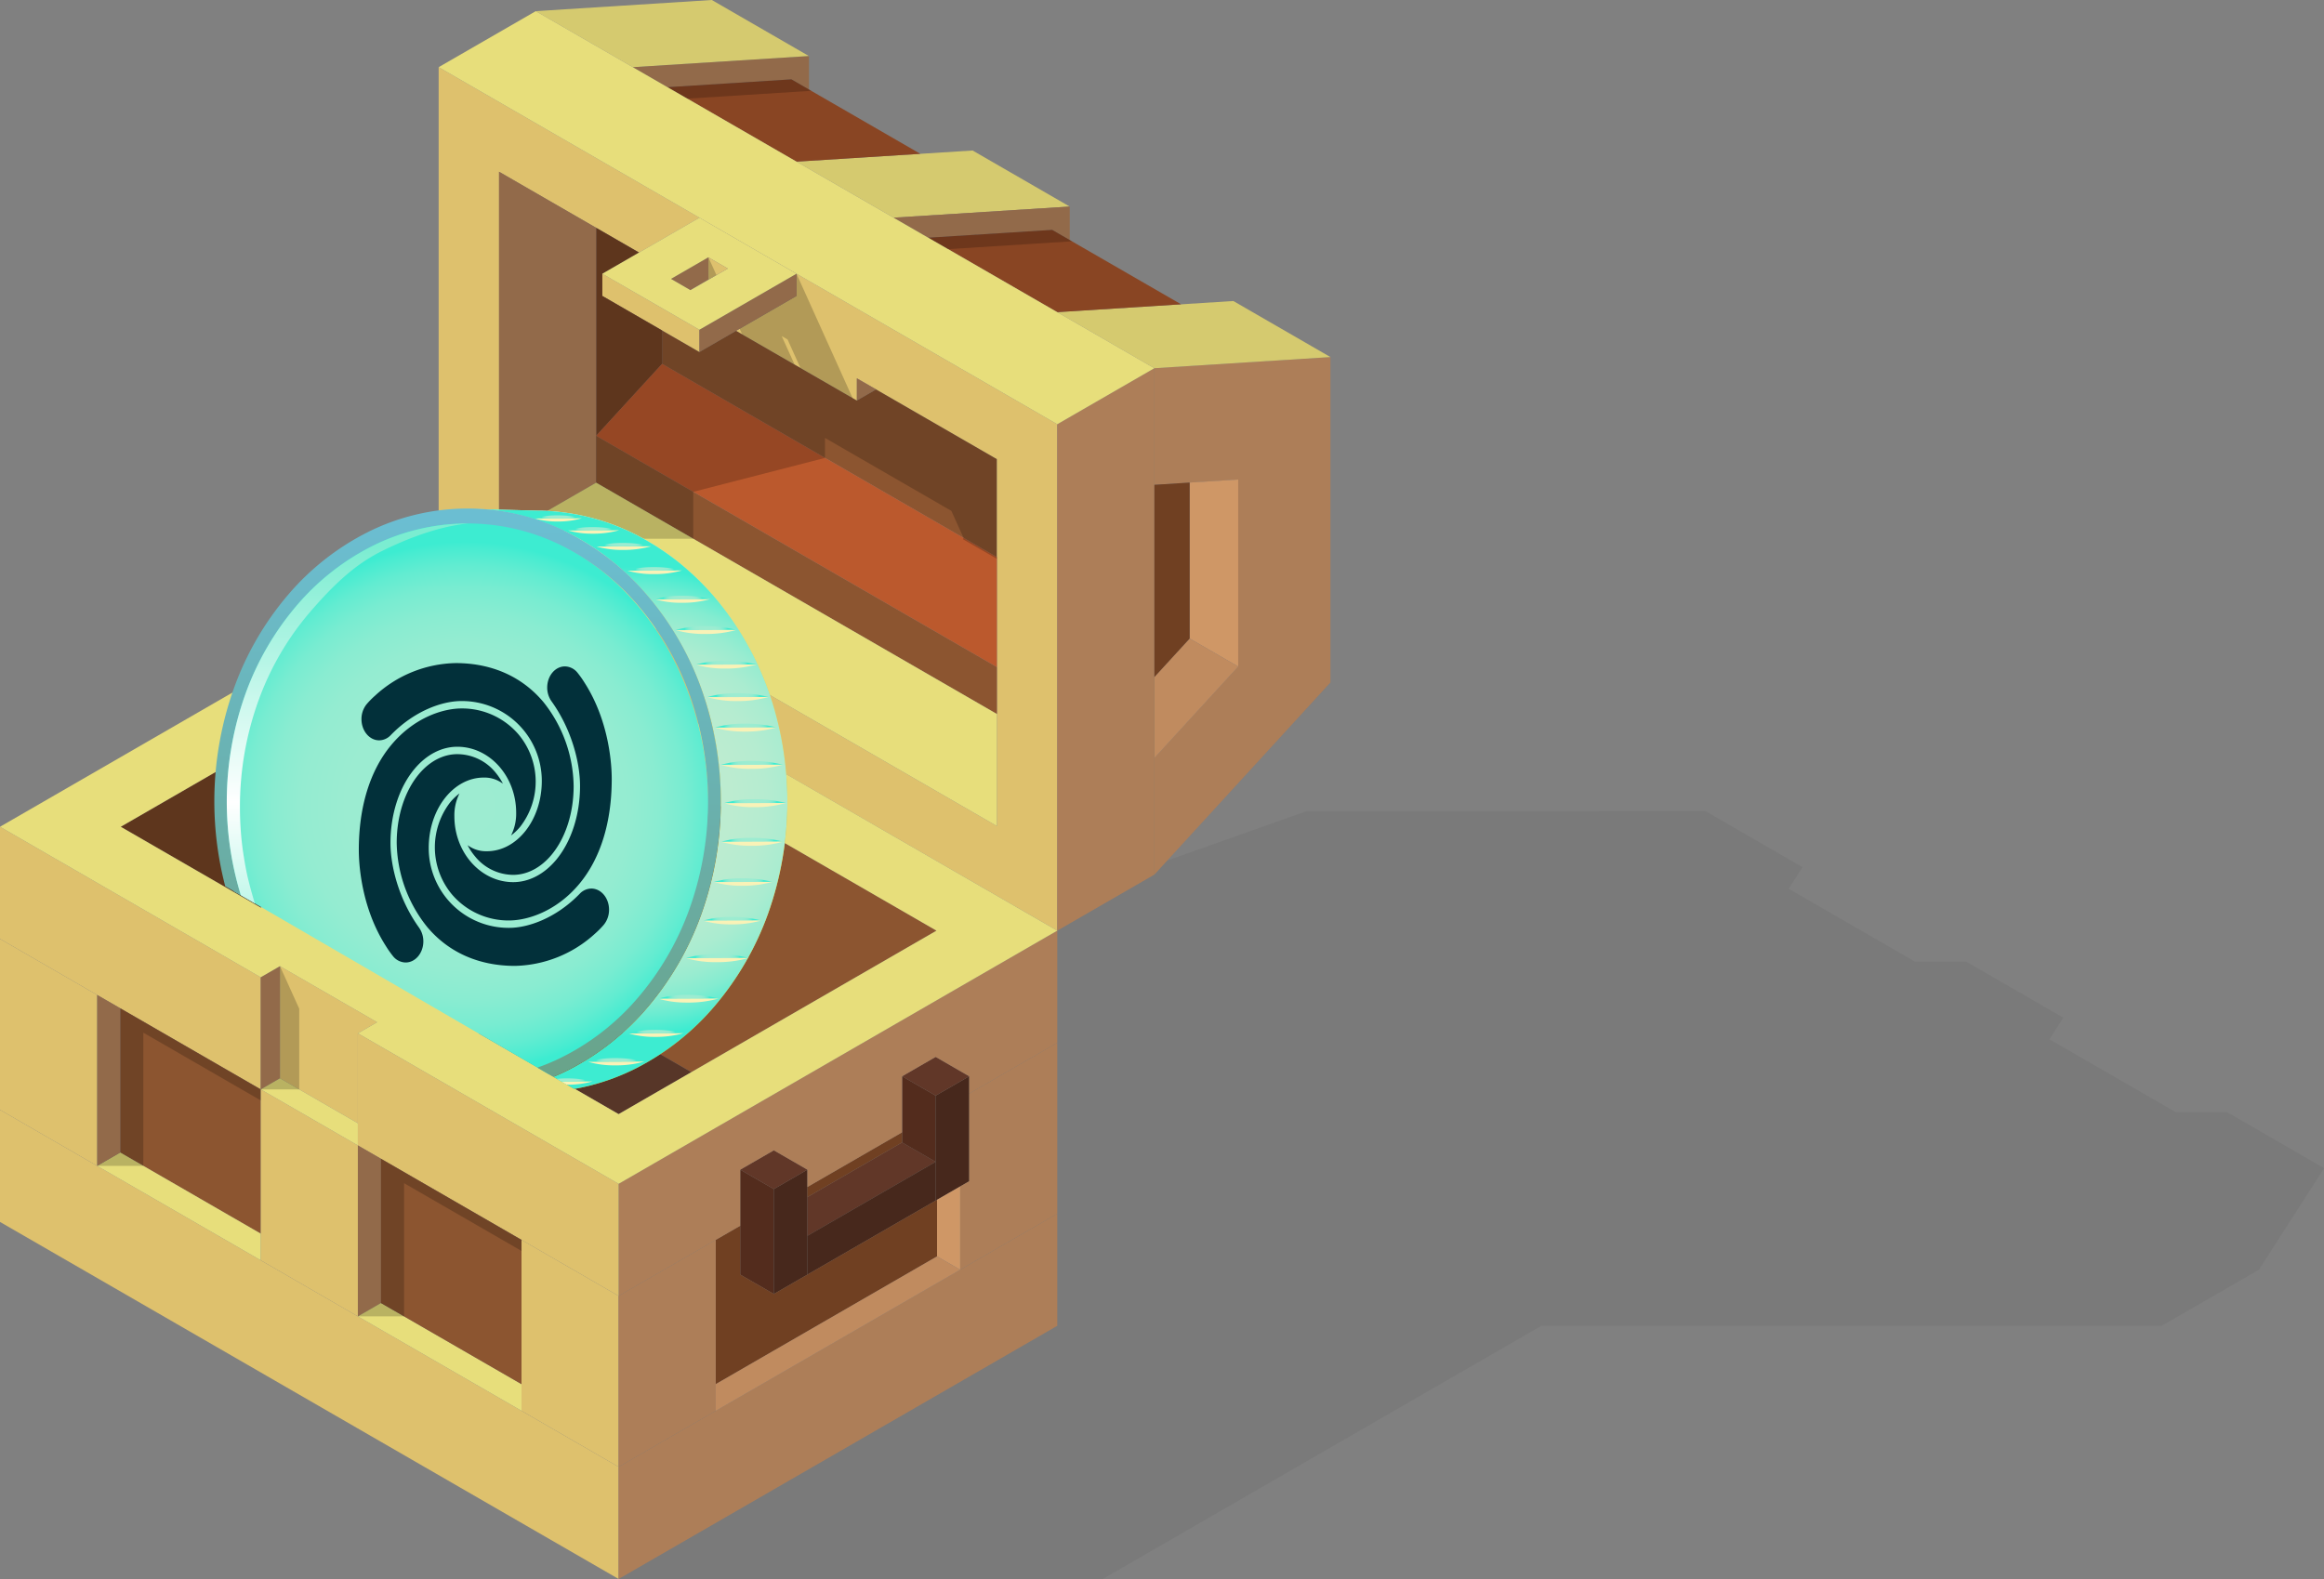 <svg xmlns="http://www.w3.org/2000/svg" xmlns:xlink="http://www.w3.org/1999/xlink" viewBox="0 0 846.73 575.43"><rect x="0" y="0" width="846.73" height="575.43" fill="#808080" stroke="none"/><defs><style>.cls-1{fill:none;clip-rule:evenodd;}.cls-2{fill:url(#linear-gradient);}.cls-3{fill:url(#linear-gradient-2);}.cls-4{fill:#572e1e;}.cls-10,.cls-11,.cls-12,.cls-13,.cls-14,.cls-15,.cls-16,.cls-17,.cls-18,.cls-19,.cls-4,.cls-5,.cls-6,.cls-7,.cls-8,.cls-9{fill-rule:evenodd;}.cls-5{fill:#4a2a1d;}.cls-6{fill:#663a2a;}.cls-7{fill:#b6845c;}.cls-8{fill:#d99e6b;}.cls-9{fill:#d5ca6f;}.cls-10{fill:#8c5530;}.cls-11{fill:#ca9264;}.cls-12{fill:#894523;}.cls-13{fill:#dec16d;}.cls-14{fill:#764324;}.cls-15{fill:#e7de7b;}.cls-16{fill:#bb592d;}.cls-17{fill:#573628;}.cls-18{opacity:0.2;}.cls-19{opacity:0.05;}.cls-20{clip-path:url(#clip-path);}.cls-21{fill:url(#radial-gradient);}.cls-22{isolation:isolate;}.cls-23{clip-path:url(#clip-path-2);}.cls-24{clip-path:url(#clip-path-3);}.cls-25{fill:url(#radial-gradient-2);}.cls-26{fill:url(#linear-gradient-6);}.cls-27{fill:url(#linear-gradient-7);}.cls-28{fill:url(#radial-gradient-3);}.cls-29{fill:#f9f2b7;}.cls-30{fill:url(#radial-gradient-4);}.cls-31{fill:url(#radial-gradient-5);}.cls-32{fill:url(#radial-gradient-6);}.cls-33{fill:url(#radial-gradient-7);}.cls-34{fill:url(#radial-gradient-8);}.cls-35{fill:url(#radial-gradient-9);}.cls-36{fill:url(#radial-gradient-10);}.cls-37{fill:url(#radial-gradient-11);}.cls-38{fill:url(#radial-gradient-12);}.cls-39{fill:url(#radial-gradient-13);}.cls-40{fill:url(#radial-gradient-14);}.cls-41{fill:url(#radial-gradient-15);}.cls-42{fill:url(#radial-gradient-16);}.cls-43{fill:url(#radial-gradient-17);}.cls-44{fill:url(#radial-gradient-18);}.cls-45{fill:url(#radial-gradient-19);}.cls-46{fill:url(#radial-gradient-20);}.cls-47{fill:url(#radial-gradient-21);}.cls-48{fill:url(#radial-gradient-22);}.cls-49{fill:#02303a;}</style><linearGradient id="linear-gradient" x1="362.4" y1="390.86" x2="365.04" y2="186.08" gradientTransform="matrix(-1, 0, 0, 1, 545.6, 0)" gradientUnits="userSpaceOnUse"><stop offset="0" stop-color="#fad134"/><stop offset="1" stop-color="#faf9d5"/></linearGradient><linearGradient id="linear-gradient-2" x1="315.36" y1="390.26" x2="318" y2="186.08" gradientTransform="matrix(-1, 0, 0, 1, 545.6, 0)" gradientUnits="userSpaceOnUse"><stop offset="0" stop-color="#fc9f02"/><stop offset="0.17" stop-color="#fbc61e"/><stop offset="0.39" stop-color="#fcb600"/><stop offset="0.73" stop-color="#fad647"/><stop offset="1" stop-color="#faf9d5"/></linearGradient><clipPath id="clip-path"><polygon class="cls-1" points="236.92 412.99 55.35 307.43 139.8 100.52 366.41 248.31 236.92 412.99"/></clipPath><radialGradient id="radial-gradient" cx="375.92" cy="293.9" r="96.38" gradientTransform="matrix(-1, 0, 0, 1, 545.6, 0)" gradientUnits="userSpaceOnUse"><stop offset="0" stop-color="#9decd1"/><stop offset="0.45" stop-color="#9becd1"/><stop offset="0.62" stop-color="#94ecd1"/><stop offset="0.73" stop-color="#89ecd1"/><stop offset="0.83" stop-color="#78ecd1"/><stop offset="0.91" stop-color="#62ecd1"/><stop offset="0.98" stop-color="#47ecd1"/><stop offset="1" stop-color="#3decd1"/></radialGradient><clipPath id="clip-path-2"><path class="cls-2" d="M172.17,393.39l24.61-.59H194.3l-24.61.59h1.86Z"/></clipPath><clipPath id="clip-path-3"><path class="cls-3" d="M172.44,398.72l24.6-.62A81.68,81.68,0,0,0,232,389.19a93.13,93.13,0,0,0,28.56-22.78A108.61,108.61,0,0,0,279.82,333a121.77,121.77,0,0,0,0-81.72,108.85,108.85,0,0,0-19.29-33.46A93.09,93.09,0,0,0,232,195,81.4,81.4,0,0,0,197,186.09l-1.23,0-11-.28-12.33-.32a81.56,81.56,0,0,1,35.06,9,93.34,93.34,0,0,1,28.68,22.91A109.31,109.31,0,0,1,255.54,251a122.51,122.51,0,0,1,0,82.2,109.48,109.48,0,0,1-19.36,33.66,93.48,93.48,0,0,1-28.68,22.91A81.65,81.65,0,0,1,172.44,398.72Z"/></clipPath><radialGradient id="radial-gradient-2" cx="315.94" cy="292.09" r="85.57" gradientTransform="matrix(-1, 0, 0, 1, 545.6, 0)" gradientUnits="userSpaceOnUse"><stop offset="0" stop-color="#beecd0"/><stop offset="0.43" stop-color="#bcecd0"/><stop offset="0.58" stop-color="#b5ecd0"/><stop offset="0.69" stop-color="#aaecd0"/><stop offset="0.78" stop-color="#99ecd0"/><stop offset="0.86" stop-color="#83ecd0"/><stop offset="0.92" stop-color="#67ecd1"/><stop offset="0.98" stop-color="#48ecd1"/><stop offset="1" stop-color="#3decd1"/></radialGradient><linearGradient id="linear-gradient-6" x1="373.56" y1="189.84" x2="377.02" y2="401.26" gradientTransform="matrix(-1, 0, 0, 1, 545.6, 0)" gradientUnits="userSpaceOnUse"><stop offset="0" stop-color="#6bbed2"/><stop offset="1" stop-color="#69a286"/></linearGradient><linearGradient id="linear-gradient-7" x1="419.75" y1="375.44" x2="418.76" y2="199.09" gradientTransform="matrix(-1, 0, 0, 1, 545.6, 0)" gradientUnits="userSpaceOnUse"><stop offset="0" stop-color="#74edd1"/><stop offset="0.47" stop-color="#fff"/><stop offset="1" stop-color="#7bedd1"/></linearGradient><radialGradient id="radial-gradient-3" cx="275.11" cy="291.97" r="7.97" gradientTransform="matrix(1, 0, 0, 1, 0, 0)" xlink:href="#radial-gradient"/><radialGradient id="radial-gradient-4" cx="274.12" cy="306.05" r="7.97" gradientTransform="matrix(1, 0, 0, 1, 0, 0)" xlink:href="#radial-gradient"/><radialGradient id="radial-gradient-5" cx="270.76" cy="320.75" r="7.51" gradientTransform="matrix(1, 0, 0, 1, 0, 0)" xlink:href="#radial-gradient"/><radialGradient id="radial-gradient-6" cx="266.8" cy="334.82" r="7.51" gradientTransform="matrix(1, 0, 0, 1, 0, 0)" xlink:href="#radial-gradient"/><radialGradient id="radial-gradient-7" cx="261.42" cy="348.43" r="8.07" gradientTransform="matrix(1, 0, 0, 1, 0, 0)" xlink:href="#radial-gradient"/><radialGradient id="radial-gradient-8" cx="250.85" cy="363.25" r="7.76" gradientTransform="matrix(1, 0, 0, 1, 0, 0)" xlink:href="#radial-gradient"/><radialGradient id="radial-gradient-9" cx="238.99" cy="375.95" r="7.06" gradientTransform="matrix(1, 0, 0, 1, 0, 0)" xlink:href="#radial-gradient"/><radialGradient id="radial-gradient-10" cx="224.49" cy="386.26" r="7.29" gradientTransform="matrix(1, 0, 0, 1, 0, 0)" xlink:href="#radial-gradient"/><radialGradient id="radial-gradient-11" cx="207" cy="393.58" r="6.26" gradientTransform="matrix(1, 0, 0, 1, 0, 0)" xlink:href="#radial-gradient"/><radialGradient id="radial-gradient-12" cx="193.15" cy="396.39" r="3.97" gradientTransform="matrix(1, 0, 0, 1, 0, 0)" xlink:href="#radial-gradient"/><radialGradient id="radial-gradient-13" cx="274" cy="278.01" r="7.97" gradientTransform="matrix(1, 0, 0, 1, 0, 0)" xlink:href="#radial-gradient"/><radialGradient id="radial-gradient-14" cx="271.77" cy="264.43" r="7.97" gradientTransform="matrix(1, 0, 0, 1, 0, 0)" xlink:href="#radial-gradient"/><radialGradient id="radial-gradient-15" cx="268.89" cy="253.35" r="7.85" gradientTransform="matrix(1, 0, 0, 1, 0, 0)" xlink:href="#radial-gradient"/><radialGradient id="radial-gradient-16" cx="264.61" cy="241.51" r="7.8" gradientTransform="matrix(1, 0, 0, 1, 0, 0)" xlink:href="#radial-gradient"/><radialGradient id="radial-gradient-17" cx="257.28" cy="228.9" r="7.85" gradientTransform="matrix(1, 0, 0, 1, 0, 0)" xlink:href="#radial-gradient"/><radialGradient id="radial-gradient-18" cx="248.75" cy="217.75" r="7.06" gradientTransform="matrix(1, 0, 0, 1, 0, 0)" xlink:href="#radial-gradient"/><radialGradient id="radial-gradient-19" cx="238.54" cy="207.3" r="7.06" gradientTransform="matrix(1, 0, 0, 1, 0, 0)" xlink:href="#radial-gradient"/><radialGradient id="radial-gradient-20" cx="227.26" cy="198.49" r="7.06" gradientTransform="matrix(1, 0, 0, 1, 0, 0)" xlink:href="#radial-gradient"/><radialGradient id="radial-gradient-21" cx="216.25" cy="192.68" r="6.6" gradientTransform="matrix(1, 0, 0, 1, 0, 0)" xlink:href="#radial-gradient"/><radialGradient id="radial-gradient-22" cx="203.41" cy="188.36" r="6.08" gradientTransform="matrix(1, 0, 0, 1, 0, 0)" xlink:href="#radial-gradient"/></defs><g id="Layer_2" data-name="Layer 2"><g id="Layer_1-2" data-name="Layer 1"><polygon class="cls-4" points="269.7 426.27 281.94 433.34 281.94 471.57 269.7 464.51 269.7 426.27"/><polygon class="cls-5" points="294.17 426.27 294.17 464.51 281.94 471.57 281.94 433.34 294.17 426.27"/><polygon class="cls-6" points="269.7 426.27 281.94 419.21 294.17 426.27 281.94 433.34 269.7 426.27"/><polygon class="cls-6" points="328.67 416.34 340.9 423.41 294.17 450.38 294.17 436.26 328.67 416.34"/><polygon class="cls-5" points="294.17 450.38 340.9 423.41 340.9 437.53 294.17 464.51 294.17 450.38"/><polygon class="cls-4" points="340.9 399.29 340.9 423.41 328.67 416.34 328.67 392.23 340.9 399.29"/><polygon class="cls-5" points="340.9 399.29 353.13 392.23 353.13 430.47 340.9 437.53 340.9 399.29"/><polygon class="cls-6" points="328.67 392.23 340.9 385.17 353.13 392.23 340.9 399.29 328.67 392.23"/><polygon class="cls-7" points="420.59 276.24 451.13 242.91 451.13 174.75 420.59 176.68 420.59 134.19 484.74 130.13 484.74 248.71 420.59 318.73 420.59 276.24"/><polygon class="cls-8" points="433.44 175.86 451.13 174.75 451.13 242.91 433.44 232.7 433.44 175.86"/><polygon class="cls-9" points="449.36 109.7 484.74 130.13 420.59 134.19 385.21 113.76 449.36 109.7"/><polygon class="cls-10" points="241.23 132.59 241.23 120.42 254.83 128.28 268.2 120.56 312.21 145.96 319.21 141.91 363.21 167.31 363.21 203.02 241.23 132.59"/><polygon class="cls-7" points="230.58 24.48 294.73 20.43 294.73 32.62 288.33 28.92 243.21 31.78 230.58 24.48"/><polygon class="cls-9" points="354.36 54.85 389.74 75.28 325.59 79.33 290.21 58.91 354.36 54.85"/><polygon class="cls-11" points="420.59 276.24 420.59 261.88 420.59 246.72 433.44 232.7 451.13 242.91 420.59 276.24"/><polygon class="cls-9" points="195.21 4.06 259.35 0 294.73 20.43 230.58 24.48 195.21 4.06"/><polygon class="cls-12" points="243.21 31.78 288.33 28.92 335.32 56.06 290.21 58.91 243.21 31.78"/><polygon class="cls-13" points="254.83 79.33 232.82 92.04 181.83 62.59 181.83 196.32 363.21 301.05 363.21 167.31 312.21 137.87 312.21 145.96 268.2 120.56 290.21 107.85 290.21 99.76 385.21 154.61 385.21 339.16 159.82 209.03 159.82 24.48 254.83 79.33"/><path class="cls-13" d="M258.1,101.88c.07,0-6.54,3.85-6.54,3.85S258.1,101.88,258.1,101.88Z"/><polygon class="cls-7" points="325.59 79.33 389.74 75.28 389.74 87.47 383.34 83.78 338.22 86.63 325.59 79.33"/><polygon class="cls-7" points="385.21 154.61 420.59 134.19 420.59 318.73 385.21 339.16 385.21 154.61"/><polygon class="cls-13" points="219.45 107.85 219.45 99.76 254.83 120.19 254.83 128.28 219.45 107.85"/><polygon class="cls-14" points="420.59 176.68 433.44 175.86 433.44 232.7 420.59 246.72 420.59 176.68"/><polygon class="cls-14" points="217.2 158.81 217.2 83.02 232.82 92.04 219.45 99.76 219.45 107.85 241.23 120.42 241.23 132.59 217.2 158.81"/><polygon class="cls-12" points="383.34 83.78 430.33 110.9 385.21 113.76 338.22 86.63 383.34 83.78"/><polygon class="cls-7" points="254.83 120.19 290.21 99.76 290.21 107.85 254.83 128.28 254.83 120.19"/><polygon class="cls-7" points="319.21 141.91 312.21 145.96 312.21 137.87 319.21 141.91"/><polygon class="cls-7" points="258.1 93.78 258.1 101.88 251.49 105.69 244.49 101.65 258.1 93.78"/><polygon class="cls-15" points="195.21 4.06 420.59 134.19 385.21 154.61 159.82 24.48 195.21 4.06"/><polygon class="cls-7" points="217.2 83.02 217.2 175.9 181.83 196.32 181.83 62.59 217.2 83.02"/><path class="cls-15" d="M244.49,101.65l7.07,4.08,13.61-7.86-7.07-4.08Zm10.34-22.32,35.38,20.43-35.38,20.42L219.45,99.76Z"/><polygon class="cls-10" points="217.2 175.9 217.2 158.81 363.21 243.11 363.21 260.2 217.2 175.9"/><path class="cls-13" d="M258.1,93.79l7.07,4.08-7,4C258.1,101.88,258.1,93.79,258.1,93.79Z"/><polygon class="cls-15" points="217.2 175.9 363.21 260.2 363.21 301.05 181.83 196.32 217.2 175.9"/><polygon class="cls-16" points="241.23 132.59 363.21 203.02 363.21 243.11 217.2 158.81 241.23 132.59"/><polygon class="cls-13" points="0 301.3 95.01 356.16 95.01 397.01 0 342.15 0 301.3"/><polygon class="cls-14" points="260.77 504.43 260.77 451.85 269.7 446.7 269.7 464.51 281.94 471.57 341.41 437.23 341.41 457.87 260.77 504.43"/><polygon class="cls-14" points="328.67 412.66 328.67 416.34 294.17 436.26 294.17 432.58 328.67 412.66"/><polygon class="cls-13" points="225.39 534.58 225.39 575.43 0 445.31 0 404.45 225.39 534.58"/><polygon class="cls-7" points="95.01 356.16 102.01 352.11 102.01 392.96 95.01 397.01 95.01 356.16"/><polygon class="cls-7" points="225.39 472.28 225.39 431.43 385.21 339.16 385.21 380.01 353.13 398.53 353.13 392.23 340.9 385.17 328.67 392.23 328.67 412.66 294.17 432.58 294.17 426.27 281.94 419.21 269.7 426.27 269.7 446.7 225.39 472.28"/><polygon class="cls-7" points="225.39 575.43 225.39 534.58 385.21 442.31 385.21 483.16 225.39 575.43"/><polygon class="cls-13" points="130.38 376.58 225.39 431.43 225.39 472.28 130.38 417.43 130.38 376.58"/><polygon class="cls-13" points="102.01 352.11 137.39 372.53 130.38 376.58 130.38 409.34 102.01 392.96 102.01 352.11"/><polygon class="cls-10" points="43.8 367.44 95.01 397.01 95.01 449.58 43.8 420.01 43.8 367.44"/><polygon class="cls-14" points="44.01 301.3 159.82 234.44 159.82 337.58 140.34 348.83 102.01 326.7 95.01 330.75 44.01 301.3"/><polygon class="cls-10" points="159.82 234.44 341.21 339.16 251.88 390.73 159.82 337.58 159.82 234.44"/><polygon class="cls-14" points="174.39 376.58 181.4 372.53 181.4 380.62 174.39 376.58"/><polygon class="cls-7" points="138.81 422.29 138.81 474.87 130.38 479.73 130.38 417.43 138.81 422.29"/><polygon class="cls-13" points="130.38 417.43 130.38 479.73 95.01 459.3 95.01 397.01 130.38 417.43"/><polygon class="cls-15" points="95.01 397.01 102.01 392.96 130.38 409.34 130.38 417.43 95.01 397.01"/><polygon class="cls-15" points="35.38 424.88 43.8 420.01 95.01 449.58 95.01 459.3 35.38 424.88"/><polygon class="cls-7" points="349.83 432.38 353.13 430.47 353.13 421.1 353.13 398.53 385.21 380.01 385.21 442.31 349.83 462.73 349.83 432.38"/><polygon class="cls-13" points="225.39 472.28 225.39 534.58 190.01 514.15 190.01 451.85 225.39 472.28"/><polygon class="cls-7" points="35.38 362.58 43.8 367.44 43.8 420.01 35.38 424.88 35.38 362.58"/><polygon class="cls-15" points="138.81 474.87 190.01 504.43 190.01 514.15 130.38 479.73 138.81 474.87"/><polygon class="cls-13" points="0 342.15 35.38 362.58 35.38 424.88 0 404.45 0 342.15"/><polygon class="cls-17" points="140.34 348.83 159.82 337.58 251.88 390.73 248.57 392.64 225.39 406.03 181.4 380.62 181.4 372.53 140.34 348.83"/><polygon class="cls-8" points="341.41 437.23 345.02 435.15 349.83 432.38 349.83 462.73 341.41 457.87 341.41 437.23"/><polygon class="cls-10" points="138.81 422.29 190.01 451.85 190.01 504.43 138.81 474.87 138.81 422.29"/><polygon class="cls-7" points="225.39 534.58 225.39 472.28 260.77 451.85 260.77 514.15 225.39 534.58"/><path class="cls-15" d="M44,301.3l51,29.45,7-4.05,79.39,45.83-7,4.05,51,29.45,115.82-66.87L159.83,234.44ZM159.83,209,385.21,339.16,225.39,431.43l-95-54.85,7-4.05L102,352.11l-7,4.05L0,301.3Z"/><polygon class="cls-11" points="260.77 504.43 341.41 457.87 349.83 462.73 260.77 514.15 260.77 504.43"/><polygon class="cls-18" points="250.44 35.95 295.56 33.1 288.33 28.92 294.73 32.62 294.73 20.42 230.58 24.48 243.21 31.77 250.44 35.95"/><polygon class="cls-18" points="345.44 90.8 390.56 87.94 389.74 87.47 389.74 75.28 325.58 79.33 338.21 86.63 345.44 90.8"/><path class="cls-18" d="M251.48,105.69l6.61-3.81v-8c0,.89,0,8,.07,8l2.86-1.66-2.93-6.47-13.61,7.86Z"/><path class="cls-19" d="M385.21,339.16,225.38,431.43v144H401.75l159.82-92.27h226L823,462.73l23.76-37-35.38-20.43H792.67l-46-26.55,5.05-7.87-35.38-20.43H697.67l-46-26.55,5.05-7.87-35.38-20.43H476.11l-50.78,18-4.75,5.18,64.16-70V130.13l-64.16,4.05-35.37,20.43Z"/><path class="cls-18" d="M252.58,179.24l48-12.36V159.6l46.05,26.59,4.46,9.86-.26.47,12.33,7.12V167.31l-44-25.4-7-4V146l-1.49-.86L290.2,99.76l-35.37,20.42v8.1l-13.6-7.85-21.78-12.58V99.76L232.82,92,217.2,83,181.82,62.59V196.33h70.76Zm16.9-59.42.9,2,19.11,11-4.68-10.33,2.13,1.22,4.67,10.34,14.19,8.2-37.6-21.71Z"/><polygon class="cls-18" points="109.02 367.6 102.01 352.11 95 356.15 95 397.01 109.02 397.01 109.02 367.6"/><polygon class="cls-18" points="52.22 376.33 95 401.03 95 397.01 43.8 367.44 35.37 362.58 35.37 424.88 52.22 424.88 52.22 376.33"/><polygon class="cls-18" points="102.01 326.7 140.34 348.83 181.39 372.53 174.39 376.58 181.39 380.62 196.49 389.34 222.98 374.05 159.82 234.43 44.01 301.3 95 330.75 102.01 326.7"/><polygon class="cls-18" points="190.01 455.88 190.01 451.85 138.81 422.29 130.38 417.43 130.38 479.72 147.22 479.72 147.22 431.19 190.01 455.88"/><g class="cls-20"><path class="cls-21" d="M81.26,293.91c0,57.29,39.58,103.73,88.42,103.73s88.43-46.44,88.43-103.73-39.6-103.74-88.43-103.74S81.26,236.61,81.26,293.91Z"/><g class="cls-22"><g class="cls-22"><path class="cls-2" d="M172.17,393.39l24.61-.59H194.3l-24.61.59h1.86Z"/><g class="cls-23"><g class="cls-22"><path class="cls-2" d="M172.17,393.39l24.61-.59H194.3l-24.61.59h1.86l.62,0Z"/></g></g></g><g class="cls-22"><path class="cls-3" d="M172.44,398.72l24.6-.62A81.68,81.68,0,0,0,232,389.19a93.13,93.13,0,0,0,28.56-22.78A108.61,108.61,0,0,0,279.82,333a121.77,121.77,0,0,0,0-81.72,108.85,108.85,0,0,0-19.29-33.46A93.09,93.09,0,0,0,232,195,81.4,81.4,0,0,0,197,186.09l-1.23,0-11-.28-12.33-.32a81.56,81.56,0,0,1,35.06,9,93.34,93.34,0,0,1,28.68,22.91A109.31,109.31,0,0,1,255.54,251a122.51,122.51,0,0,1,0,82.2,109.48,109.48,0,0,1-19.36,33.66,93.48,93.48,0,0,1-28.68,22.91A81.65,81.65,0,0,1,172.44,398.72Z"/><g class="cls-24"><path class="cls-25" d="M236.18,366.85a109.48,109.48,0,0,0,19.36-33.66,120.91,120.91,0,0,0,7.1-41.1c0-3.34-.14-6.64-.4-9.9s-.64-6.49-1.15-9.66-1.14-6.29-1.88-9.36-1.61-6.07-2.58-9-2-5.77-3.2-8.56-2.44-5.5-3.81-8.14-2.83-5.21-4.38-7.7-3.2-4.89-4.92-7.21a100.22,100.22,0,0,0-13.79-15.08,91.08,91.08,0,0,0-16.23-11.54,83.71,83.71,0,0,0-18.19-7.5,80.91,80.91,0,0,0-19.67-3l24.6.63A80.48,80.48,0,0,1,216.65,189a83.83,83.83,0,0,1,18.11,7.45A90.39,90.39,0,0,1,250.92,208a99.17,99.17,0,0,1,13.73,15q2.6,3.45,4.91,7.17t4.36,7.65q2.06,3.94,3.79,8.1c1.17,2.77,2.24,5.61,3.19,8.5s1.83,5.93,2.56,9,1.38,6.15,1.89,9.31.88,6.35,1.15,9.59.38,6.54.38,9.85A120,120,0,0,1,279.82,333a108.61,108.61,0,0,1-19.29,33.46A93.13,93.13,0,0,1,232,389.19,81.68,81.68,0,0,1,197,398.1l-24.6.62a81.69,81.69,0,0,0,35.06-9A93.48,93.48,0,0,0,236.18,366.85Z"/></g></g><path class="cls-26" d="M205.7,193.54a92.67,92.67,0,0,1,29.57,22.74,108.77,108.77,0,0,1,20,34,122.51,122.51,0,0,1,0,83.59,108.61,108.61,0,0,1-20,34,92.56,92.56,0,0,1-29.57,22.75,81.11,81.11,0,0,1-71.83-.57,93.08,93.08,0,0,1-29.1-23,109.19,109.19,0,0,1-19.53-33.79,122.48,122.48,0,0,1,0-82.47,109.24,109.24,0,0,1,19.53-33.8,93.22,93.22,0,0,1,29.1-23,81.15,81.15,0,0,1,71.83-.56Zm-36,199.87a77.21,77.21,0,0,0,34.21-7.71A88,88,0,0,0,232,364.09a103.5,103.5,0,0,0,19-32.3,116.52,116.52,0,0,0,0-79.39,103.67,103.67,0,0,0-19-32.31,88.1,88.1,0,0,0-28.07-21.61,77.09,77.09,0,0,0-68.25.51A88.34,88.34,0,0,0,108,220.8a103.65,103.65,0,0,0-18.58,32.11,116.46,116.46,0,0,0,0,78.37A103.72,103.72,0,0,0,108,363.38a88.38,88.38,0,0,0,27.64,21.82,77.57,77.57,0,0,0,34,8.21Z"/><path class="cls-27" d="M88.88,312.47c.47,3,1,5.86,1.73,8.72s1.49,5.67,2.38,8.42,1.86,5.39,2.94,8,2.26,5.15,3.51,7.63,2.62,4.89,4,7.22,3,4.6,4.57,6.79a94.37,94.37,0,0,0,13.27,14.67,85.63,85.63,0,0,0,15.74,11.22,79.08,79.08,0,0,0,10.76,4.92,79.45,79.45,0,0,1-12.18-4.85A88.38,88.38,0,0,1,108,363.38a103.72,103.72,0,0,1-18.58-32.1,116.46,116.46,0,0,1,0-78.37A103.65,103.65,0,0,1,108,220.8,88.34,88.34,0,0,1,135.65,199a77.58,77.58,0,0,1,34-8.22c.3,0,.59,0,.89,0-10.73,1.06-22.18,5.47-31.53,10.11-10.38,5.16-18.49,13.35-26.32,22.47a103.39,103.39,0,0,0-18.5,31.91,113.72,113.72,0,0,0-6.77,39q0,4.67.36,9.23T88.88,312.47Z"/><path class="cls-28" d="M286.35,292.64a46.14,46.14,0,0,0-11.87-1.37,37.84,37.84,0,0,0-10.62,1.4Z"/><path class="cls-29" d="M286.35,292.64a41.54,41.54,0,0,1-11.78,1.51,37.51,37.51,0,0,1-10.63-1.4Z"/><path class="cls-30" d="M285.36,306.72a46.05,46.05,0,0,0-11.87-1.37,37.38,37.38,0,0,0-10.62,1.4Z"/><path class="cls-29" d="M285.36,306.72a41.46,41.46,0,0,1-11.78,1.51,37.38,37.38,0,0,1-10.62-1.4Z"/><path class="cls-31" d="M281.37,321.38a43.33,43.33,0,0,0-11.19-1.29,35.16,35.16,0,0,0-10,1.32Z"/><path class="cls-29" d="M281.37,321.38a39.17,39.17,0,0,1-11.12,1.42,34.91,34.91,0,0,1-10-1.32Z"/><path class="cls-32" d="M277.4,335.46a43.21,43.21,0,0,0-11.18-1.29,35,35,0,0,0-10,1.32Z"/><path class="cls-29" d="M277.4,335.46a39.05,39.05,0,0,1-11.11,1.42,35.45,35.45,0,0,1-10-1.32Z"/><path class="cls-33" d="M272.82,349.11a46.79,46.79,0,0,0-12-1.39A38.23,38.23,0,0,0,250,349.14Z"/><path class="cls-29" d="M272.82,349.11a42.13,42.13,0,0,1-11.95,1.53,37.78,37.78,0,0,1-10.76-1.42Z"/><path class="cls-34" d="M261.8,363.9a44.85,44.85,0,0,0-11.55-1.33,36.63,36.63,0,0,0-10.35,1.36Z"/><path class="cls-29" d="M261.8,363.9a40.31,40.31,0,0,1-11.47,1.47A36.63,36.63,0,0,1,240,364Z"/><path class="cls-35" d="M249,376.54a41,41,0,0,0-10.51-1.21,33,33,0,0,0-9.4,1.24Z"/><path class="cls-29" d="M249,376.54a36.65,36.65,0,0,1-10.43,1.34,33.1,33.1,0,0,1-9.41-1.24Z"/><path class="cls-36" d="M234.78,386.87a42.41,42.41,0,0,0-10.85-1.25,34.63,34.63,0,0,0-9.72,1.28Z"/><path class="cls-29" d="M234.78,386.87A37.67,37.67,0,0,1,224,388.25a33.93,33.93,0,0,1-9.7-1.28Z"/><path class="cls-37" d="M215.83,394.11A36.29,36.29,0,0,0,206.5,393a29.68,29.68,0,0,0-8.34,1.1Z"/><path class="cls-29" d="M215.83,394.11a32.42,32.42,0,0,1-9.26,1.18,29.22,29.22,0,0,1-8.34-1.1Z"/><path class="cls-38" d="M198.75,396.72a23,23,0,0,0-5.91-.68,18.61,18.61,0,0,0-5.3.7Z"/><path class="cls-29" d="M198.75,396.72a20.32,20.32,0,0,1-5.87.75,18.7,18.7,0,0,1-5.3-.7Z"/><path class="cls-39" d="M285.24,278.69a45.62,45.62,0,0,0-11.87-1.37,37.66,37.66,0,0,0-10.62,1.39Z"/><path class="cls-29" d="M285.24,278.69a41.38,41.38,0,0,1-11.79,1.5,37.66,37.66,0,0,1-10.62-1.39Z"/><path class="cls-40" d="M283,265.1a46,46,0,0,0-11.86-1.37,37.38,37.38,0,0,0-10.62,1.4Z"/><path class="cls-29" d="M283,265.1a41.46,41.46,0,0,1-11.78,1.51,37.38,37.38,0,0,1-10.62-1.4Z"/><path class="cls-41" d="M280,254a45.37,45.37,0,0,0-11.7-1.35A36.83,36.83,0,0,0,257.81,254Z"/><path class="cls-29" d="M280,254a40.91,40.91,0,0,1-11.62,1.49,37.29,37.29,0,0,1-10.46-1.38Z"/><path class="cls-42" d="M275.61,242.16A44.82,44.82,0,0,0,264,240.83a37,37,0,0,0-10.39,1.36Z"/><path class="cls-29" d="M275.61,242.16a40.52,40.52,0,0,1-11.53,1.48,36.59,36.59,0,0,1-10.39-1.37Z"/><path class="cls-43" d="M268.35,229.56a45.21,45.21,0,0,0-11.68-1.35,37,37,0,0,0-10.47,1.38Z"/><path class="cls-29" d="M268.35,229.56a40.48,40.48,0,0,1-11.6,1.48,37,37,0,0,1-10.47-1.38Z"/><path class="cls-44" d="M258.71,218.35a40.58,40.58,0,0,0-10.51-1.22,33.56,33.56,0,0,0-9.41,1.24Z"/><path class="cls-29" d="M258.71,218.35a36.91,36.91,0,0,1-10.44,1.33,33.1,33.1,0,0,1-9.41-1.24Z"/><path class="cls-45" d="M248.5,207.89A41,41,0,0,0,238,206.68a33,33,0,0,0-9.4,1.24Z"/><path class="cls-29" d="M248.5,207.89a36.76,36.76,0,0,1-10.44,1.34,33,33,0,0,1-9.4-1.24Z"/><path class="cls-46" d="M237.22,199.08a40.87,40.87,0,0,0-10.51-1.21,33.1,33.1,0,0,0-9.41,1.24Z"/><path class="cls-29" d="M237.22,199.08a36.68,36.68,0,0,1-10.44,1.34,33.56,33.56,0,0,1-9.41-1.24Z"/><path class="cls-47" d="M225.57,193.24a38.18,38.18,0,0,0-9.84-1.13,31,31,0,0,0-8.8,1.15Z"/><path class="cls-29" d="M225.57,193.24a34.3,34.3,0,0,1-9.78,1.25,31,31,0,0,1-8.79-1.16Z"/><path class="cls-48" d="M212,188.88a34.76,34.76,0,0,0-9.05-1.06,28.61,28.61,0,0,0-8.11,1.08Z"/><path class="cls-29" d="M212,188.88a31.29,31.29,0,0,1-9,1.17,28.34,28.34,0,0,1-8.11-1.09Z"/></g></g><path class="cls-49" d="M156.2,309a29.1,29.1,0,0,0,29.26,29.14c7.06,0,17.17-3.57,25.78-12.45a5.89,5.89,0,0,1,4.21-1.87c3.56,0,6.45,3.45,6.45,7.71A8.6,8.6,0,0,1,220,337a31.21,31.21,0,0,1-3.07,3.12A44.58,44.58,0,0,1,187.63,352c-13.16,0-24.22-4.91-32-14.2a50.09,50.09,0,0,1-11.09-30.66c0-9.76,2.94-18.86,8.06-25,3.93-4.71,8.9-7.3,14-7.3a18.05,18.05,0,0,1,14,6.76,22,22,0,0,1,2.63,4,11.11,11.11,0,0,0-6.92-2.23C165.21,283.33,156.2,294.85,156.2,309Z"/><path class="cls-49" d="M166.61,272.14c-5.7,0-11.25,2.88-15.61,8.11-5.55,6.64-8.73,16.45-8.73,26.93,0,8.46,3,20.56,10.4,30.87a8.67,8.67,0,0,1,1.57,5c0,4.26-2.89,7.71-6.45,7.71a6,6,0,0,1-4.53-2.22,35,35,0,0,1-2.6-3.67c-9.22-14.33-9.93-30.52-9.93-35.14,0-15.75,4.1-29,11.86-38.28,8.18-9.79,18.59-13.27,25.61-13.27a27.05,27.05,0,0,1,20.87,9.64,26.81,26.81,0,0,1,.45,33.49,18.86,18.86,0,0,1-3.32,3.15,17.55,17.55,0,0,0,1.86-8.29C188.06,282.94,178.44,272.14,166.61,272.14Z"/><path class="cls-49" d="M197.4,284.62a29.1,29.1,0,0,0-29.26-29.14c-7.07,0-17.17,3.56-25.79,12.44a5.88,5.88,0,0,1-4.2,1.88c-3.56,0-6.45-3.46-6.45-7.72a8.6,8.6,0,0,1,1.86-5.42,31,31,0,0,1,3.06-3.11A44.55,44.55,0,0,1,166,241.65c13.16,0,24.22,4.92,32,14.21A50,50,0,0,1,209,286.52c0,9.75-2.93,18.86-8.05,25-3.93,4.71-8.9,7.31-14,7.31A18.06,18.06,0,0,1,173,312a21.92,21.92,0,0,1-2.64-4,11.22,11.22,0,0,0,6.93,2.22C188.38,310.29,197.4,298.77,197.4,284.62Z"/><path class="cls-49" d="M187,321.48c5.7,0,11.25-2.88,15.61-8.1,5.54-6.64,8.72-16.46,8.72-26.93,0-8.47-3-20.57-10.39-30.88a8.65,8.65,0,0,1-1.57-5c0-4.26,2.89-7.71,6.45-7.71a6,6,0,0,1,4.53,2.23,35.3,35.3,0,0,1,2.6,3.66c9.21,14.33,9.93,30.52,9.93,35.14,0,15.75-4.1,29-11.86,38.28-8.18,9.79-18.59,13.28-25.61,13.28a27.07,27.07,0,0,1-20.87-9.64,26.82,26.82,0,0,1-.45-33.5,19.63,19.63,0,0,1,3.32-3.15,17.58,17.58,0,0,0-1.86,8.29C165.54,310.68,175.16,321.48,187,321.48Z"/></g></g></svg>